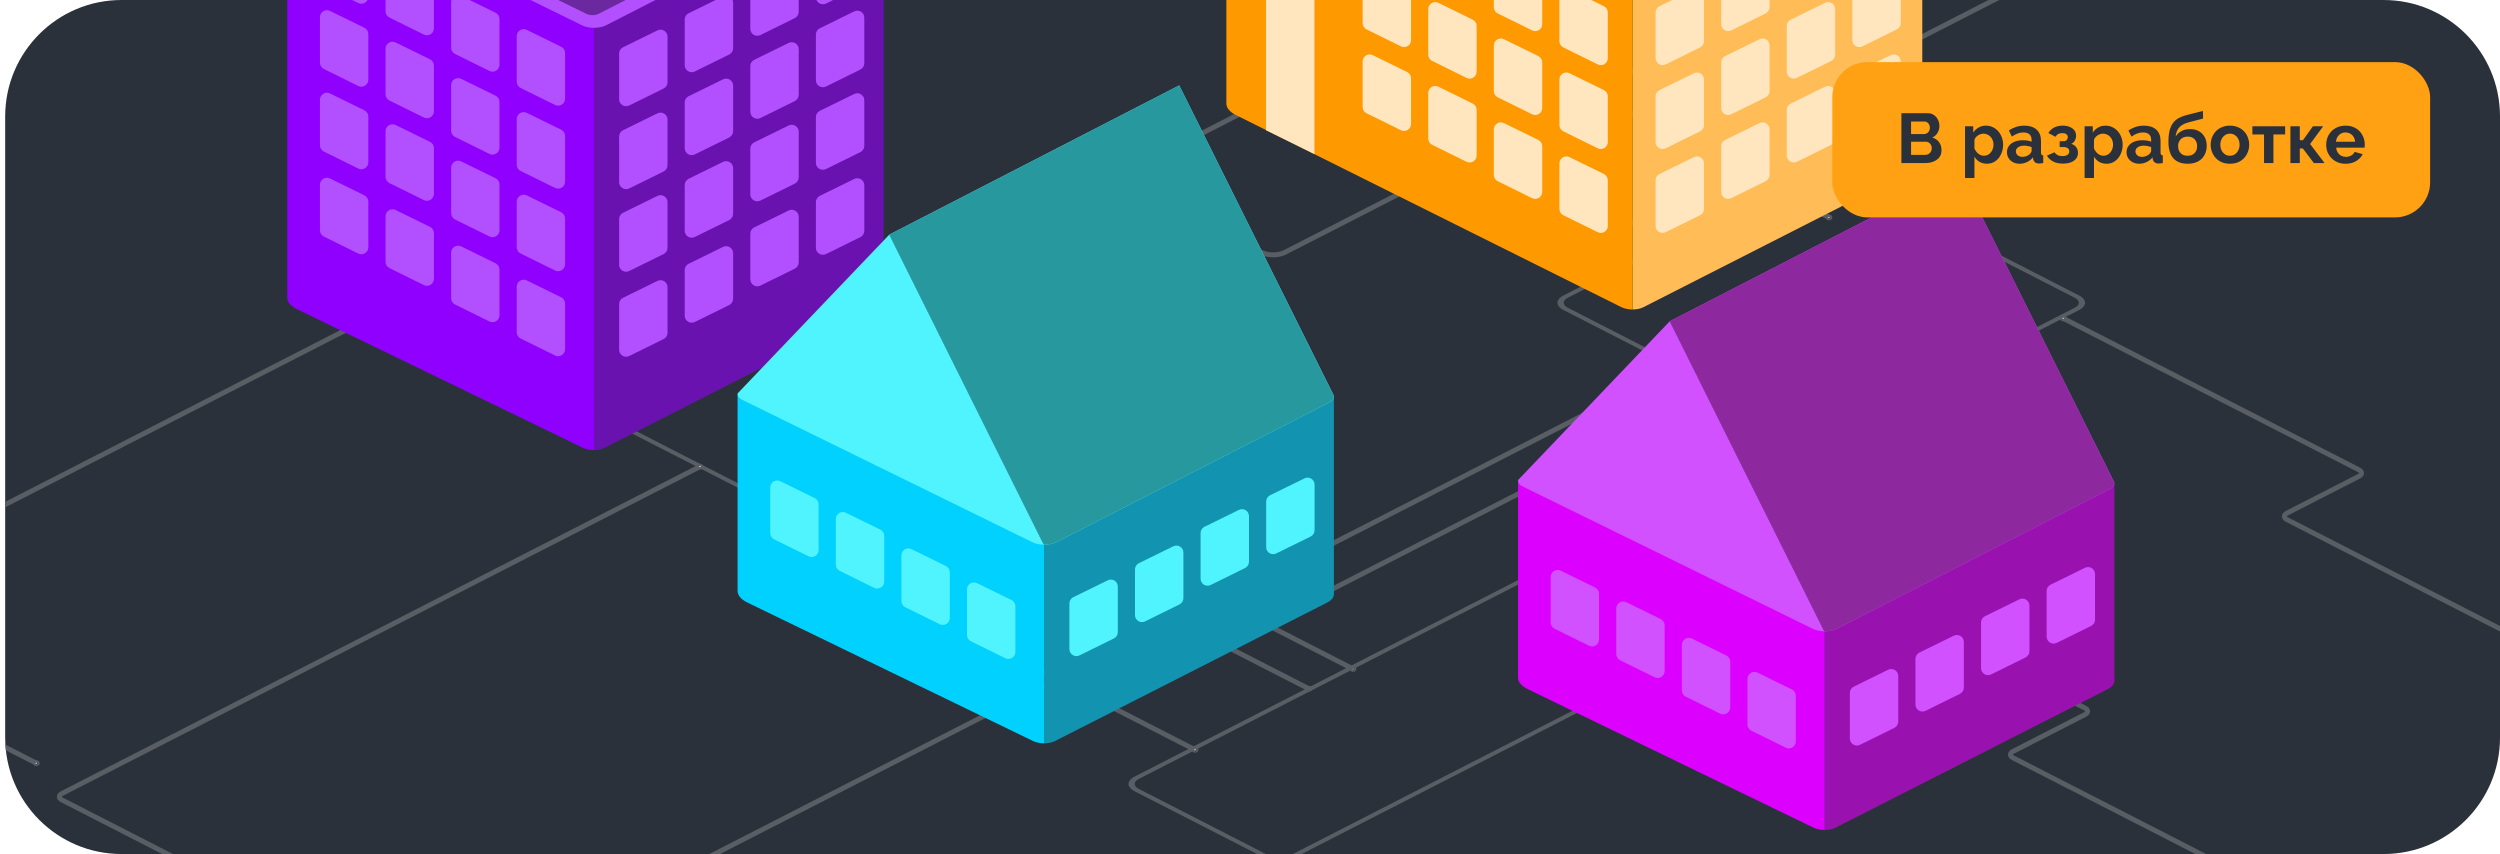 <svg width="322" height="110" viewBox="0 0 322 110" fill="none" xmlns="http://www.w3.org/2000/svg">
<g clip-path="url(#clip0_307_3175)">
<path d="M0.667 15C0.667 6.716 7.382 0 15.666 0H307C315.284 0 322 6.716 322 15V95C322 103.284 315.284 110 307 110H15.666C7.382 110 0.667 103.284 0.667 95V15Z" fill="#2B313A"/>
<rect width="38.728" height="38.728" rx="1.712" transform="matrix(0.89 -0.456 0.89 0.456 200.112 38.994)" stroke="#595D64" stroke-width="0.639"/>
<path d="M145.196 23.66C144.354 23.228 144.354 22.529 145.196 22.098L189.11 -0.402C189.952 -0.833 191.316 -0.833 192.157 -0.402L209.414 8.439C210.255 8.871 210.255 9.57 209.414 10.001L165.499 32.501C164.658 32.932 163.293 32.932 162.452 32.501L145.196 23.66Z" stroke="#595D64" stroke-width="0.639"/>
<path d="M215.354 31.295L202.76 24.843C202.317 24.616 202.317 24.248 202.76 24.021L208.319 21.173C208.762 20.946 208.762 20.578 208.319 20.351L198.766 15.456" stroke="#595D64" stroke-width="0.639"/>
<path d="M198.751 15.448C198.759 15.444 198.773 15.444 198.781 15.448C198.79 15.453 198.79 15.46 198.781 15.464C198.773 15.468 198.759 15.468 198.751 15.464C198.743 15.46 198.743 15.453 198.751 15.448Z" fill="#EEEEEE" stroke="#595D64" stroke-width="0.639"/>
<path d="M215.23 31.232C215.239 31.228 215.252 31.228 215.261 31.232C215.269 31.236 215.269 31.243 215.261 31.248C215.252 31.252 215.239 31.252 215.23 31.248C215.222 31.243 215.222 31.236 215.23 31.232Z" fill="#EEEEEE" stroke="#595D64" stroke-width="0.639"/>
<path d="M209.645 34.22L192.028 25.194C191.585 24.967 191.585 24.599 192.028 24.372L197.587 21.524C198.03 21.297 198.03 20.929 197.587 20.702L193.057 18.381" stroke="#595D64" stroke-width="0.639"/>
<path d="M193.042 18.373C193.05 18.369 193.064 18.369 193.072 18.373C193.081 18.378 193.081 18.385 193.072 18.389C193.064 18.393 193.05 18.393 193.042 18.389C193.034 18.385 193.034 18.378 193.042 18.373Z" fill="#EEEEEE" stroke="#595D64" stroke-width="0.639"/>
<path d="M209.522 34.157C209.53 34.153 209.544 34.153 209.552 34.157C209.561 34.161 209.561 34.168 209.552 34.173C209.544 34.177 209.53 34.177 209.522 34.173C209.514 34.168 209.514 34.161 209.522 34.157Z" fill="#EEEEEE" stroke="#595D64" stroke-width="0.639"/>
<path d="M221.936 50.093L163.71 79.925C163.267 80.152 163.267 80.52 163.71 80.747L174.358 86.203" stroke="#595D64" stroke-width="0.639"/>
<path d="M221.771 50.091C221.818 50.067 221.893 50.067 221.939 50.091C221.986 50.115 221.986 50.153 221.939 50.177C221.893 50.201 221.818 50.201 221.771 50.177C221.725 50.153 221.725 50.115 221.771 50.091Z" fill="#EEEEEE" stroke="#595D64" stroke-width="0.639"/>
<path d="M174.193 86.119C174.24 86.095 174.315 86.095 174.361 86.119C174.408 86.142 174.408 86.181 174.361 86.205C174.315 86.228 174.24 86.228 174.193 86.205C174.147 86.181 174.147 86.142 174.193 86.119Z" fill="#EEEEEE" stroke="#595D64" stroke-width="0.639"/>
<path d="M216.227 47.168L152.661 79.737C152.218 79.963 152.218 80.331 152.661 80.558L168.649 88.75" stroke="#595D64" stroke-width="0.639"/>
<path d="M216.063 47.166C216.109 47.142 216.184 47.142 216.23 47.166C216.277 47.19 216.277 47.228 216.23 47.252C216.184 47.276 216.109 47.276 216.063 47.252C216.016 47.228 216.016 47.19 216.063 47.166Z" fill="#EEEEEE" stroke="#595D64" stroke-width="0.639"/>
<path d="M168.484 88.666C168.531 88.642 168.606 88.642 168.652 88.666C168.699 88.689 168.699 88.728 168.652 88.752C168.606 88.775 168.531 88.775 168.484 88.752C168.438 88.728 168.438 88.689 168.484 88.666Z" fill="#EEEEEE" stroke="#595D64" stroke-width="0.639"/>
<path d="M258.719 -26.425L195.153 6.144C194.711 6.371 194.711 6.739 195.153 6.966L211.141 15.157" stroke="#595D64" stroke-width="0.639"/>
<path d="M210.977 15.073C211.023 15.049 211.098 15.049 211.145 15.073C211.191 15.097 211.191 15.136 211.145 15.159C211.098 15.183 211.023 15.183 210.977 15.159C210.93 15.136 210.93 15.097 210.977 15.073Z" fill="#EEEEEE" stroke="#595D64" stroke-width="0.639"/>
<path d="M283.232 -13.538L219.667 19.03C219.224 19.257 219.224 19.625 219.667 19.852L235.654 28.044" stroke="#595D64" stroke-width="0.639"/>
<path d="M235.49 27.959C235.536 27.936 235.611 27.936 235.658 27.959C235.704 27.983 235.704 28.022 235.658 28.046C235.611 28.069 235.536 28.069 235.49 28.046C235.443 28.022 235.443 27.983 235.49 27.959Z" fill="#EEEEEE" stroke="#595D64" stroke-width="0.639"/>
<rect width="59.908" height="22.39" rx="1.712" transform="matrix(0.89 -0.456 0.89 0.456 144.857 100.969)" stroke="#595D64" stroke-width="0.639"/>
<rect width="31.225" height="31.225" rx="1.712" transform="matrix(0.89 -0.456 0.89 0.456 74.737 52.128)" stroke="#595D64" stroke-width="0.639"/>
<path d="M154.006 96.616L124.171 81.329C123.728 81.103 123.728 80.735 124.171 80.508L133.456 75.751C133.898 75.524 133.898 75.156 133.456 74.929L109.635 62.724" stroke="#595D64" stroke-width="0.639"/>
<path d="M109.551 62.681C109.598 62.657 109.673 62.657 109.719 62.681C109.766 62.705 109.766 62.743 109.719 62.767C109.673 62.791 109.598 62.791 109.551 62.767C109.505 62.743 109.505 62.705 109.551 62.681Z" fill="#EEEEEE" stroke="#595D64" stroke-width="0.639"/>
<path d="M153.842 96.532C153.888 96.508 153.963 96.508 154.01 96.532C154.056 96.555 154.056 96.594 154.01 96.618C153.963 96.641 153.888 96.641 153.842 96.618C153.795 96.594 153.795 96.555 153.842 96.532Z" fill="#EEEEEE" stroke="#595D64" stroke-width="0.639"/>
<path d="M289.111 112.892L259.276 97.605C258.833 97.378 258.833 97.01 259.276 96.783L268.56 92.026C269.003 91.8 269.003 91.432 268.56 91.205L244.74 79" stroke="#595D64" stroke-width="0.639"/>
<path d="M244.656 78.957C244.702 78.933 244.777 78.933 244.824 78.957C244.87 78.981 244.87 79.019 244.824 79.043C244.777 79.067 244.702 79.067 244.656 79.043C244.609 79.019 244.609 78.981 244.656 78.957Z" fill="#EEEEEE" stroke="#595D64" stroke-width="0.639"/>
<path d="M342.15 91.308L294.552 66.92C294.109 66.693 294.109 66.325 294.552 66.098L303.836 61.341C304.279 61.114 304.279 60.746 303.836 60.519L265.74 41" stroke="#595D64" stroke-width="0.639"/>
<path d="M265.656 40.957C265.702 40.933 265.777 40.933 265.824 40.957C265.87 40.981 265.87 41.019 265.824 41.043C265.777 41.067 265.702 41.067 265.656 41.043C265.609 41.019 265.609 40.981 265.656 40.957Z" fill="#EEEEEE" stroke="#595D64" stroke-width="0.639"/>
<path d="M114.882 44.69L133.862 34.965C134.304 34.739 135.022 34.739 135.465 34.965L141.19 37.898C141.633 38.125 142.351 38.125 142.794 37.898L157.89 30.164" stroke="#595D64" stroke-width="0.639"/>
<path d="M157.974 30.121C158.02 30.144 158.02 30.183 157.974 30.207C157.927 30.23 157.852 30.23 157.806 30.207C157.759 30.183 157.759 30.144 157.806 30.121C157.852 30.097 157.927 30.097 157.974 30.121Z" fill="#EEEEEE" stroke="#595D64" stroke-width="0.639"/>
<path d="M115.046 44.606C115.093 44.63 115.093 44.668 115.046 44.692C115 44.716 114.925 44.716 114.878 44.692C114.832 44.668 114.832 44.63 114.878 44.606C114.925 44.582 115 44.582 115.046 44.606Z" fill="#EEEEEE" stroke="#595D64" stroke-width="0.639"/>
<path d="M90.229 60.062L7.974 102.206C7.531 102.433 7.531 102.801 7.974 103.028L41.761 120.339" stroke="#595D64" stroke-width="0.639"/>
<path d="M90.065 60.06C90.111 60.036 90.186 60.036 90.233 60.06C90.279 60.084 90.279 60.122 90.233 60.146C90.186 60.17 90.111 60.17 90.065 60.146C90.019 60.122 90.019 60.084 90.065 60.06Z" fill="#EEEEEE" stroke="#595D64" stroke-width="0.639"/>
<path d="M53.229 38.062L-29.026 80.206C-29.469 80.433 -29.469 80.801 -29.026 81.028L4.761 98.339" stroke="#595D64" stroke-width="0.639"/>
<path d="M53.065 38.06C53.111 38.036 53.187 38.036 53.233 38.06C53.279 38.084 53.279 38.122 53.233 38.146C53.187 38.17 53.111 38.17 53.065 38.146C53.019 38.122 53.019 38.084 53.065 38.06Z" fill="#EEEEEE" stroke="#595D64" stroke-width="0.639"/>
<path d="M4.597 98.255C4.643 98.231 4.718 98.231 4.765 98.255C4.811 98.279 4.811 98.318 4.765 98.341C4.718 98.365 4.643 98.365 4.597 98.341C4.55 98.318 4.55 98.279 4.597 98.255Z" fill="#EEEEEE" stroke="#595D64" stroke-width="0.639"/>
<path d="M135.97 87.492L72.405 120.061C71.962 120.287 71.962 120.655 72.405 120.882L88.392 129.074" stroke="#595D64" stroke-width="0.639"/>
<path d="M135.806 87.49C135.853 87.466 135.928 87.466 135.974 87.49C136.02 87.514 136.02 87.552 135.974 87.576C135.928 87.6 135.853 87.6 135.806 87.576C135.76 87.552 135.76 87.514 135.806 87.49Z" fill="#EEEEEE" stroke="#595D64" stroke-width="0.639"/>
<path d="M83.111 47.872L53.276 32.586C52.833 32.359 52.833 31.991 53.276 31.764L62.56 27.007C63.003 26.78 63.003 26.412 62.56 26.185L38.74 13.981" stroke="#595D64" stroke-width="0.639"/>
<path d="M38.656 13.938C38.703 13.914 38.778 13.914 38.824 13.938C38.871 13.961 38.871 14 38.824 14.024C38.778 14.047 38.703 14.047 38.656 14.024C38.61 14 38.61 13.961 38.656 13.938Z" fill="#EEEEEE" stroke="#595D64" stroke-width="0.639"/>
<path d="M82.947 47.788C82.993 47.764 83.068 47.764 83.115 47.788C83.161 47.812 83.161 47.85 83.115 47.874C83.068 47.898 82.993 47.898 82.947 47.874C82.9 47.85 82.9 47.812 82.947 47.788Z" fill="#EEEEEE" stroke="#595D64" stroke-width="0.639"/>
<path d="M76.508 3.438L76.508 57.961C77.015 57.961 77.501 57.86 77.86 57.682L112.911 39.845C113.487 39.559 113.811 39.169 113.811 38.764V-15.546L77.86 3.159C77.501 3.337 77.015 3.438 76.508 3.438Z" fill="#6A12AF"/>
<g filter="url(#filter0_d_307_3175)">
<path d="M111.322 -8.409C111.322 -9.075 110.623 -9.511 110.025 -9.217L105.591 -7.043C105.282 -6.891 105.087 -6.578 105.087 -6.234V-0.352C105.087 0.315 105.787 0.751 106.385 0.456L110.819 -1.73C111.127 -1.882 111.322 -2.195 111.322 -2.538V-8.409Z" fill="#B250FF"/>
<path d="M102.874 -4.348C102.874 -5.014 102.175 -5.449 101.577 -5.156L97.143 -2.981C96.834 -2.83 96.639 -2.517 96.639 -2.173V3.709C96.639 4.376 97.339 4.812 97.937 4.517L102.371 2.331C102.679 2.18 102.874 1.867 102.874 1.524V-4.348Z" fill="#B250FF"/>
<path d="M94.426 0.34C94.426 -0.326 93.727 -0.762 93.129 -0.468L88.695 1.706C88.386 1.858 88.191 2.171 88.191 2.515V8.397C88.191 9.064 88.891 9.499 89.489 9.205L93.924 7.019C94.231 6.867 94.426 6.554 94.426 6.211V0.34Z" fill="#B250FF"/>
<path d="M85.978 4.721C85.978 4.055 85.279 3.62 84.681 3.913L80.247 6.088C79.939 6.239 79.743 6.553 79.743 6.896V12.778C79.743 13.445 80.443 13.881 81.042 13.586L85.476 11.4C85.783 11.249 85.978 10.936 85.978 10.593V4.721Z" fill="#B250FF"/>
</g>
<g filter="url(#filter1_d_307_3175)">
<path d="M111.322 2.277C111.322 1.61 110.623 1.175 110.025 1.468L105.591 3.643C105.282 3.794 105.087 4.108 105.087 4.451V10.334C105.087 11.001 105.787 11.436 106.385 11.141L110.819 8.955C111.127 8.804 111.322 8.491 111.322 8.148V2.277Z" fill="#B250FF"/>
<path d="M102.874 6.338C102.874 5.672 102.175 5.236 101.577 5.529L97.143 7.704C96.834 7.855 96.639 8.169 96.639 8.512V14.395C96.639 15.062 97.339 15.497 97.937 15.202L102.371 13.017C102.679 12.865 102.874 12.552 102.874 12.209V6.338Z" fill="#B250FF"/>
<path d="M94.426 11.025C94.426 10.359 93.727 9.924 93.129 10.217L88.695 12.392C88.386 12.543 88.191 12.857 88.191 13.2V19.082C88.191 19.75 88.891 20.185 89.489 19.89L93.924 17.704C94.231 17.553 94.426 17.24 94.426 16.897V11.025Z" fill="#B250FF"/>
<path d="M85.978 15.407C85.978 14.741 85.279 14.305 84.681 14.598L80.247 16.773C79.939 16.924 79.743 17.238 79.743 17.581V23.464C79.743 24.131 80.443 24.566 81.042 24.271L85.476 22.086C85.783 21.934 85.978 21.621 85.978 21.278V15.407Z" fill="#B250FF"/>
</g>
<g filter="url(#filter2_d_307_3175)">
<path d="M111.322 12.91C111.322 12.244 110.623 11.809 110.025 12.102L105.591 14.277C105.282 14.428 105.087 14.741 105.087 15.085V20.967C105.087 21.634 105.787 22.07 106.385 21.775L110.819 19.589C111.127 19.438 111.322 19.125 111.322 18.782V12.91Z" fill="#B250FF"/>
<path d="M102.874 16.972C102.874 16.305 102.175 15.87 101.577 16.163L97.143 18.338C96.834 18.489 96.639 18.803 96.639 19.146V25.029C96.639 25.696 97.339 26.131 97.937 25.836L102.371 23.651C102.679 23.499 102.874 23.186 102.874 22.843V16.972Z" fill="#B250FF"/>
<path d="M94.426 21.659C94.426 20.993 93.727 20.557 93.129 20.851L88.695 23.026C88.386 23.177 88.191 23.49 88.191 23.834V29.716C88.191 30.383 88.891 30.819 89.489 30.524L93.924 28.338C94.231 28.186 94.426 27.873 94.426 27.53V21.659Z" fill="#B250FF"/>
<path d="M85.978 26.041C85.978 25.374 85.279 24.939 84.681 25.232L80.247 27.407C79.939 27.558 79.743 27.872 79.743 28.215V34.098C79.743 34.765 80.443 35.2 81.042 34.905L85.476 32.719C85.783 32.568 85.978 32.255 85.978 31.912V26.041Z" fill="#B250FF"/>
</g>
<g filter="url(#filter3_d_307_3175)">
<path d="M111.322 23.859C111.322 23.193 110.623 22.758 110.025 23.051L105.591 25.226C105.282 25.377 105.087 25.69 105.087 26.034V31.916C105.087 32.583 105.787 33.019 106.385 32.724L110.819 30.538C111.127 30.387 111.322 30.073 111.322 29.73V23.859Z" fill="#B250FF"/>
<path d="M102.874 27.921C102.874 27.254 102.175 26.819 101.577 27.112L97.143 29.287C96.834 29.438 96.639 29.752 96.639 30.095V35.977C96.639 36.645 97.339 37.08 97.937 36.785L102.371 34.599C102.679 34.448 102.874 34.135 102.874 33.792V27.921Z" fill="#B250FF"/>
<path d="M94.426 32.608C94.426 31.942 93.727 31.506 93.129 31.8L88.695 33.974C88.386 34.126 88.191 34.439 88.191 34.783V40.665C88.191 41.332 88.891 41.768 89.489 41.473L93.924 39.287C94.231 39.135 94.426 38.822 94.426 38.479V32.608Z" fill="#B250FF"/>
<path d="M85.978 36.99C85.978 36.323 85.279 35.888 84.681 36.181L80.247 38.356C79.939 38.507 79.743 38.821 79.743 39.164V45.047C79.743 45.714 80.443 46.149 81.042 45.854L85.476 43.668C85.783 43.517 85.978 43.204 85.978 42.861V36.99Z" fill="#B250FF"/>
</g>
<path d="M76.508 3.439L76.508 57.962C75.958 57.96 75.432 57.85 75.043 57.656L38.23 39.811C37.435 39.415 37.004 38.886 37.004 38.326V-15.751L75.043 3.133C75.432 3.327 75.958 3.437 76.508 3.439Z" fill="#8F00FF"/>
<path d="M113.176 -14.716L78.037 3.268C77.192 3.689 75.823 3.689 74.978 3.268L37.639 -15.053C36.795 -15.474 36.795 -16.156 37.639 -16.577L72.778 -34.562C73.623 -34.983 74.992 -34.983 75.837 -34.562L113.176 -16.241C114.02 -15.82 114.02 -15.137 113.176 -14.716Z" fill="#B250FF"/>
<path d="M110.222 -15.195L77.077 1.795C76.655 2.006 75.97 2.006 75.548 1.795L40.661 -15.303C40.238 -15.514 40.238 -15.855 40.661 -16.066L73.805 -33.056C74.228 -33.266 74.912 -33.266 75.334 -33.056L110.222 -15.957C110.644 -15.746 110.644 -15.405 110.222 -15.195Z" fill="#B250FF"/>
<path d="M110.222 -15.195L77.077 1.795C76.655 2.006 75.97 2.006 75.548 1.795L40.661 -15.303C40.239 -15.514 40.239 -15.855 40.661 -16.066L73.806 -33.056C74.228 -33.266 74.912 -33.266 75.335 -33.056L110.222 -15.957C110.644 -15.747 110.644 -15.405 110.222 -15.195Z" fill="#6B289F"/>
<g filter="url(#filter4_d_307_3175)">
<path d="M41.208 -8.475C41.208 -9.141 41.906 -9.576 42.504 -9.283L46.938 -7.108C47.247 -6.957 47.442 -6.643 47.442 -6.3V-0.418C47.442 0.249 46.742 0.685 46.144 0.39L41.71 -1.796C41.402 -1.947 41.208 -2.26 41.208 -2.603V-8.475Z" fill="#B250FF"/>
<path d="M49.656 -4.413C49.656 -5.079 50.354 -5.515 50.953 -5.222L55.387 -3.047C55.695 -2.896 55.891 -2.582 55.891 -2.239V3.644C55.891 4.311 55.191 4.746 54.592 4.451L50.158 2.266C49.85 2.114 49.656 1.801 49.656 1.458V-4.413Z" fill="#B250FF"/>
<path d="M58.103 0.274C58.103 -0.392 58.802 -0.827 59.4 -0.534L63.834 1.641C64.143 1.792 64.338 2.106 64.338 2.449V8.331C64.338 8.998 63.638 9.434 63.04 9.139L58.606 6.953C58.298 6.802 58.103 6.489 58.103 6.146V0.274Z" fill="#B250FF"/>
<path d="M66.551 4.656C66.551 3.989 67.25 3.554 67.848 3.847L72.282 6.022C72.591 6.173 72.786 6.487 72.786 6.83V12.713C72.786 13.38 72.086 13.815 71.488 13.52L67.054 11.335C66.746 11.183 66.551 10.87 66.551 10.527V4.656Z" fill="#B250FF"/>
<path d="M41.208 2.211C41.208 1.545 41.906 1.109 42.504 1.403L46.938 3.577C47.247 3.728 47.442 4.042 47.442 4.386V10.268C47.442 10.935 46.742 11.37 46.144 11.075L41.71 8.89C41.402 8.738 41.208 8.425 41.208 8.082V2.211Z" fill="#B250FF"/>
<path d="M49.656 6.272C49.656 5.606 50.354 5.171 50.953 5.464L55.387 7.639C55.695 7.79 55.891 8.104 55.891 8.447V14.329C55.891 14.996 55.191 15.432 54.592 15.137L50.158 12.951C49.85 12.8 49.656 12.486 49.656 12.144V6.272Z" fill="#B250FF"/>
<path d="M58.103 10.96C58.103 10.294 58.802 9.858 59.4 10.152L63.834 12.326C64.143 12.477 64.338 12.791 64.338 13.134V19.017C64.338 19.684 63.638 20.119 63.04 19.824L58.606 17.639C58.298 17.487 58.103 17.174 58.103 16.831V10.96Z" fill="#B250FF"/>
<path d="M66.551 15.341C66.551 14.675 67.25 14.239 67.848 14.533L72.282 16.707C72.591 16.859 72.786 17.172 72.786 17.516V23.398C72.786 24.065 72.086 24.501 71.488 24.206L67.054 22.02C66.746 21.869 66.551 21.555 66.551 21.212V15.341Z" fill="#B250FF"/>
<path d="M41.208 12.845C41.208 12.178 41.906 11.743 42.504 12.036L46.938 14.211C47.247 14.362 47.442 14.676 47.442 15.019V20.902C47.442 21.569 46.742 22.004 46.144 21.709L41.71 19.524C41.402 19.372 41.208 19.059 41.208 18.716V12.845Z" fill="#B250FF"/>
<path d="M49.656 16.906C49.656 16.24 50.354 15.804 50.953 16.098L55.387 18.272C55.695 18.424 55.891 18.737 55.891 19.081V24.963C55.891 25.63 55.191 26.066 54.592 25.771L50.158 23.585C49.85 23.433 49.656 23.12 49.656 22.777V16.906Z" fill="#B250FF"/>
<path d="M58.103 21.594C58.103 20.927 58.802 20.492 59.4 20.785L63.834 22.96C64.143 23.111 64.338 23.425 64.338 23.768V29.651C64.338 30.318 63.638 30.753 63.04 30.458L58.606 28.273C58.298 28.121 58.103 27.808 58.103 27.465V21.594Z" fill="#B250FF"/>
<path d="M66.551 25.975C66.551 25.309 67.25 24.873 67.848 25.167L72.282 27.341C72.591 27.492 72.786 27.806 72.786 28.15V34.032C72.786 34.699 72.086 35.135 71.488 34.84L67.054 32.654C66.746 32.502 66.551 32.189 66.551 31.846V25.975Z" fill="#B250FF"/>
<path d="M41.208 23.794C41.208 23.128 41.906 22.692 42.504 22.985L46.938 25.16C47.247 25.311 47.442 25.625 47.442 25.968V31.851C47.442 32.518 46.742 32.953 46.144 32.658L41.71 30.473C41.402 30.321 41.208 30.008 41.208 29.665V23.794Z" fill="#B250FF"/>
<path d="M49.656 27.855C49.656 27.189 50.354 26.753 50.953 27.047L55.387 29.221C55.695 29.372 55.891 29.686 55.891 30.03V35.912C55.891 36.579 55.191 37.014 54.592 36.72L50.158 34.534C49.85 34.382 49.656 34.069 49.656 33.726V27.855Z" fill="#B250FF"/>
<path d="M58.103 32.543C58.103 31.876 58.802 31.441 59.4 31.734L63.834 33.909C64.143 34.06 64.338 34.374 64.338 34.717V40.6C64.338 41.267 63.638 41.702 63.04 41.407L58.606 39.221C58.298 39.07 58.103 38.757 58.103 38.414V32.543Z" fill="#B250FF"/>
<path d="M66.551 36.924C66.551 36.258 67.25 35.822 67.848 36.116L72.282 38.29C72.591 38.442 72.786 38.755 72.786 39.099V44.981C72.786 45.648 72.086 46.084 71.488 45.789L67.054 43.603C66.746 43.451 66.551 43.138 66.551 42.795V36.924Z" fill="#B250FF"/>
</g>
<path d="M210.287 -34.839V39.861C210.794 39.861 211.28 39.761 211.639 39.582L246.689 21.745C247.266 21.459 247.59 21.07 247.59 20.664V-53.823L211.639 -35.117C211.28 -34.939 210.794 -34.839 210.287 -34.839Z" fill="#FFBC57"/>
<path d="M210.287 -34.833V39.863C209.737 39.86 209.211 39.75 208.822 39.557L159.182 14.815C158.387 14.419 157.956 13.889 157.956 13.33V-60.92L208.822 -35.139C209.211 -34.946 209.737 -34.836 210.287 -34.833Z" fill="#FF9900"/>
<g filter="url(#filter5_d_307_3175)">
<path d="M227.922 -4.948C227.922 -5.614 227.223 -6.05 226.625 -5.756L222.191 -3.582C221.883 -3.43 221.687 -3.117 221.687 -2.773V3.109C221.687 3.776 222.387 4.212 222.986 3.917L227.42 1.731C227.727 1.579 227.922 1.266 227.922 0.923V-4.948Z" fill="#FFE6BF"/>
<path d="M219.474 -0.566C219.474 -1.233 218.776 -1.668 218.177 -1.375L213.743 0.8C213.435 0.951 213.239 1.265 213.239 1.608V7.49C213.239 8.158 213.939 8.593 214.538 8.298L218.972 6.112C219.279 5.961 219.474 5.648 219.474 5.305V-0.566Z" fill="#FFE6BF"/>
<path d="M244.817 -2.892C244.817 -3.558 244.119 -3.994 243.521 -3.701L239.086 -1.526C238.778 -1.375 238.583 -1.061 238.583 -0.718V5.165C238.583 5.832 239.283 6.267 239.881 5.972L244.315 3.787C244.623 3.635 244.817 3.322 244.817 2.979V-2.892Z" fill="#FFE6BF"/>
<path d="M236.37 1.169C236.37 0.503 235.671 0.067 235.073 0.361L230.639 2.535C230.33 2.687 230.135 3 230.135 3.344V9.226C230.135 9.893 230.835 10.329 231.433 10.034L235.867 7.848C236.175 7.696 236.37 7.383 236.37 7.04V1.169Z" fill="#FFE6BF"/>
<path d="M227.922 5.857C227.922 5.191 227.223 4.755 226.625 5.048L222.191 7.223C221.883 7.374 221.687 7.688 221.687 8.031V13.914C221.687 14.581 222.387 15.016 222.986 14.721L227.42 12.536C227.727 12.384 227.922 12.071 227.922 11.728V5.857Z" fill="#FFE6BF"/>
<path d="M219.474 10.238C219.474 9.572 218.776 9.136 218.177 9.43L213.743 11.604C213.435 11.756 213.239 12.069 213.239 12.413V18.295C213.239 18.962 213.939 19.398 214.538 19.103L218.972 16.917C219.279 16.765 219.474 16.452 219.474 16.11V10.238Z" fill="#FFE6BF"/>
<path d="M244.817 7.913C244.817 7.246 244.119 6.811 243.521 7.104L239.086 9.279C238.778 9.43 238.583 9.744 238.583 10.087V15.97C238.583 16.637 239.283 17.072 239.881 16.777L244.315 14.591C244.623 14.44 244.817 14.127 244.817 13.784V7.913Z" fill="#FFE6BF"/>
<path d="M236.37 11.974C236.37 11.308 235.671 10.872 235.073 11.165L230.639 13.34C230.33 13.491 230.135 13.805 230.135 14.149V20.031C230.135 20.698 230.835 21.133 231.433 20.838L235.867 18.653C236.175 18.501 236.37 18.188 236.37 17.845V11.974Z" fill="#FFE6BF"/>
<path d="M227.922 16.662C227.922 15.995 227.223 15.56 226.625 15.853L222.191 18.028C221.883 18.179 221.687 18.493 221.687 18.836V24.718C221.687 25.386 222.387 25.821 222.986 25.526L227.42 23.34C227.727 23.189 227.922 22.876 227.922 22.533V16.662Z" fill="#FFE6BF"/>
<path d="M219.474 21.043C219.474 20.377 218.776 19.941 218.177 20.235L213.743 22.409C213.435 22.561 213.239 22.874 213.239 23.218V29.1C213.239 29.767 213.939 30.203 214.538 29.908L218.972 27.722C219.279 27.57 219.474 27.257 219.474 26.914V21.043Z" fill="#FFE6BF"/>
</g>
<g filter="url(#filter6_d_307_3175)">
<path d="M163.065 -51.439C163.065 -52.106 163.764 -52.541 164.362 -52.248L168.796 -50.073C169.104 -49.922 169.3 -49.608 169.3 -49.265V19.849L163.065 16.776V-51.439Z" fill="#FFE6BF"/>
<path d="M192.405 -4.948C192.405 -5.614 193.103 -6.05 193.702 -5.756L198.136 -3.582C198.444 -3.43 198.64 -3.117 198.64 -2.773V3.109C198.64 3.776 197.94 4.212 197.341 3.917L192.907 1.731C192.6 1.579 192.405 1.266 192.405 0.923V-4.948Z" fill="#FFE6BF"/>
<path d="M200.853 -0.566C200.853 -1.233 201.551 -1.668 202.149 -1.375L206.583 0.8C206.892 0.951 207.087 1.265 207.087 1.608V7.49C207.087 8.158 206.387 8.593 205.789 8.298L201.355 6.112C201.047 5.961 200.853 5.648 200.853 5.305V-0.566Z" fill="#FFE6BF"/>
<path d="M175.509 -2.892C175.509 -3.558 176.207 -3.994 176.806 -3.701L181.24 -1.526C181.548 -1.375 181.744 -1.061 181.744 -0.718V5.165C181.744 5.832 181.044 6.267 180.445 5.972L176.011 3.787C175.704 3.635 175.509 3.322 175.509 2.979V-2.892Z" fill="#FFE6BF"/>
<path d="M183.957 1.169C183.957 0.503 184.656 0.067 185.254 0.361L189.688 2.535C189.996 2.687 190.192 3 190.192 3.344V9.226C190.192 9.893 189.492 10.329 188.893 10.034L184.459 7.848C184.152 7.696 183.957 7.383 183.957 7.04V1.169Z" fill="#FFE6BF"/>
<path d="M192.405 5.857C192.405 5.191 193.103 4.755 193.702 5.048L198.136 7.223C198.444 7.374 198.64 7.688 198.64 8.031V13.914C198.64 14.581 197.94 15.016 197.341 14.721L192.907 12.536C192.6 12.384 192.405 12.071 192.405 11.728V5.857Z" fill="#FFE6BF"/>
<path d="M200.853 10.238C200.853 9.572 201.551 9.136 202.149 9.43L206.583 11.604C206.892 11.756 207.087 12.069 207.087 12.413V18.295C207.087 18.962 206.387 19.398 205.789 19.103L201.355 16.917C201.047 16.765 200.853 16.452 200.853 16.11V10.238Z" fill="#FFE6BF"/>
<path d="M175.509 7.913C175.509 7.246 176.207 6.811 176.806 7.104L181.24 9.279C181.548 9.43 181.744 9.744 181.744 10.087V15.97C181.744 16.637 181.044 17.072 180.445 16.777L176.011 14.591C175.704 14.44 175.509 14.127 175.509 13.784V7.913Z" fill="#FFE6BF"/>
<path d="M183.957 11.974C183.957 11.307 184.656 10.872 185.254 11.165L189.688 13.34C189.996 13.491 190.192 13.805 190.192 14.148V20.031C190.192 20.698 189.492 21.133 188.893 20.838L184.459 18.653C184.152 18.501 183.957 18.188 183.957 17.845V11.974Z" fill="#FFE6BF"/>
<path d="M192.405 16.661C192.405 15.995 193.103 15.56 193.702 15.853L198.136 18.028C198.444 18.179 198.64 18.492 198.64 18.836V24.718C198.64 25.386 197.94 25.821 197.341 25.526L192.907 23.34C192.6 23.189 192.405 22.876 192.405 22.533V16.661Z" fill="#FFE6BF"/>
<path d="M200.853 21.043C200.853 20.377 201.551 19.941 202.149 20.235L206.583 22.409C206.892 22.56 207.087 22.874 207.087 23.218V29.1C207.087 29.767 206.387 30.202 205.789 29.907L201.355 27.722C201.047 27.57 200.853 27.257 200.853 26.914V21.043Z" fill="#FFE6BF"/>
</g>
<path d="M134.504 70.008L134.504 95.74C135.011 95.74 135.497 95.64 135.856 95.462L170.907 77.625C171.483 77.339 171.808 76.95 171.808 76.544V51.025L135.856 69.73C135.497 69.908 135.011 70.008 134.504 70.008Z" fill="#1293AF"/>
<g filter="url(#filter7_d_307_3175)">
<path d="M169.318 62.421C169.318 61.754 168.619 61.319 168.021 61.612L163.587 63.787C163.279 63.938 163.083 64.252 163.083 64.595V70.478C163.083 71.145 163.783 71.58 164.381 71.285L168.816 69.1C169.123 68.948 169.318 68.635 169.318 68.292V62.421Z" fill="#50F4FF"/>
</g>
<g filter="url(#filter8_d_307_3175)">
<path d="M160.87 66.482C160.87 65.816 160.172 65.38 159.573 65.674L155.139 67.848C154.831 67.999 154.635 68.313 154.635 68.657V74.539C154.635 75.206 155.335 75.641 155.934 75.347L160.368 73.161C160.675 73.009 160.87 72.696 160.87 72.353V66.482Z" fill="#50F4FF"/>
</g>
<g filter="url(#filter9_d_307_3175)">
<path d="M152.422 71.17C152.422 70.503 151.723 70.068 151.125 70.361L146.691 72.536C146.383 72.687 146.187 73.001 146.187 73.344V79.227C146.187 79.894 146.887 80.329 147.486 80.034L151.92 77.848C152.227 77.697 152.422 77.384 152.422 77.041V71.17Z" fill="#50F4FF"/>
</g>
<g filter="url(#filter10_d_307_3175)">
<path d="M143.974 75.551C143.974 74.885 143.276 74.449 142.677 74.743L138.243 76.917C137.935 77.069 137.739 77.382 137.739 77.726V83.608C137.739 84.275 138.439 84.71 139.038 84.415L143.472 82.23C143.779 82.078 143.974 81.765 143.974 81.422V75.551Z" fill="#50F4FF"/>
</g>
<path d="M134.504 70.01L134.504 95.741C133.954 95.739 133.428 95.629 133.039 95.435L96.226 77.59C95.432 77.194 95 76.665 95 76.105V50.82L133.039 69.704C133.428 69.898 133.954 70.007 134.504 70.01Z" fill="#00D1FF"/>
<path d="M136.033 69.839L171.172 51.854C171.674 51.604 171.878 51.261 171.782 50.935L171.68 50.73L151.883 11L114.543 30.219L133.555 68.372L134.443 70.154C135.016 70.162 135.595 70.057 136.033 69.839Z" fill="#50F4FF"/>
<path d="M95.635 51.518L132.974 69.839C133.381 70.041 133.91 70.147 134.443 70.154L133.555 68.372L114.543 30.219L95.009 50.666C94.959 50.971 95.167 51.285 95.635 51.518Z" fill="#50F4FF"/>
<g filter="url(#filter11_d_307_3175)">
<path d="M99.204 62.787C99.204 62.121 99.902 61.686 100.5 61.979L104.935 64.154C105.243 64.305 105.438 64.618 105.438 64.962V70.844C105.438 71.511 104.738 71.947 104.14 71.652L99.706 69.466C99.398 69.315 99.204 69.001 99.204 68.659V62.787Z" fill="#50F4FF"/>
</g>
<g filter="url(#filter12_d_307_3175)">
<path d="M107.651 66.849C107.651 66.182 108.35 65.747 108.948 66.04L113.382 68.215C113.691 68.366 113.886 68.68 113.886 69.023V74.906C113.886 75.573 113.186 76.008 112.588 75.713L108.154 73.527C107.846 73.376 107.651 73.063 107.651 72.72V66.849Z" fill="#50F4FF"/>
</g>
<g filter="url(#filter13_d_307_3175)">
<path d="M116.1 71.536C116.1 70.87 116.798 70.434 117.396 70.728L121.831 72.903C122.139 73.054 122.334 73.367 122.334 73.711V79.593C122.334 80.26 121.634 80.696 121.036 80.401L116.602 78.215C116.294 78.064 116.1 77.75 116.1 77.407V71.536Z" fill="#50F4FF"/>
</g>
<g filter="url(#filter14_d_307_3175)">
<path d="M124.547 75.918C124.547 75.251 125.245 74.816 125.844 75.109L130.278 77.284C130.586 77.435 130.782 77.749 130.782 78.092V83.975C130.782 84.642 130.082 85.077 129.483 84.782L125.049 82.597C124.742 82.445 124.547 82.132 124.547 81.789V75.918Z" fill="#50F4FF"/>
</g>
<path d="M136.033 69.839L171.172 51.854C171.674 51.604 171.878 51.261 171.782 50.935L171.68 50.73L151.883 11L114.543 30.219L133.555 68.372L134.443 70.154C135.016 70.162 135.595 70.057 136.033 69.839Z" fill="#28989F"/>
<path d="M235.026 81.168L235.026 106.9C235.533 106.9 236.019 106.8 236.378 106.621L271.429 88.784C272.005 88.498 272.329 88.109 272.329 87.703V62.184L236.378 80.889C236.019 81.068 235.533 81.168 235.026 81.168Z" fill="#9912AF"/>
<path d="M235.026 81.169L235.026 106.9C234.476 106.898 233.95 106.788 233.561 106.594L196.748 88.749C195.954 88.353 195.522 87.824 195.522 87.264V61.979L233.561 80.863C233.95 81.057 234.476 81.167 235.026 81.169Z" fill="#DB00FF"/>
<path d="M236.555 80.998L271.694 63.014C272.196 62.763 272.4 62.42 272.304 62.094L272.202 61.89L252.405 22.159L215.065 41.378L234.077 79.531L234.965 81.313C235.538 81.321 236.117 81.216 236.555 80.998Z" fill="#D150FF"/>
<path d="M196.157 62.677L233.496 80.998C233.903 81.201 234.432 81.306 234.965 81.313L234.077 79.531L215.065 41.378L195.531 61.825C195.481 62.13 195.689 62.444 196.157 62.677Z" fill="#D150FF"/>
<g filter="url(#filter15_d_307_3175)">
<path d="M269.839 73.58C269.839 72.914 269.141 72.478 268.543 72.772L264.108 74.946C263.8 75.097 263.605 75.411 263.605 75.755V81.637C263.605 82.304 264.305 82.74 264.903 82.445L269.337 80.259C269.645 80.107 269.839 79.794 269.839 79.451V73.58Z" fill="#D150FF"/>
<path d="M261.392 77.641C261.392 76.975 260.693 76.54 260.095 76.833L255.661 79.007C255.352 79.159 255.157 79.472 255.157 79.816V85.698C255.157 86.365 255.857 86.801 256.455 86.506L260.889 84.32C261.197 84.168 261.392 83.855 261.392 83.513V77.641Z" fill="#D150FF"/>
<path d="M252.944 82.329C252.944 81.663 252.245 81.227 251.647 81.521L247.213 83.695C246.904 83.847 246.709 84.16 246.709 84.504V90.386C246.709 91.053 247.409 91.489 248.007 91.194L252.442 89.008C252.749 88.856 252.944 88.543 252.944 88.2V82.329Z" fill="#D150FF"/>
<path d="M244.496 86.71C244.496 86.044 243.797 85.609 243.199 85.902L238.765 88.077C238.457 88.228 238.261 88.541 238.261 88.885V94.767C238.261 95.434 238.961 95.87 239.56 95.575L243.994 93.389C244.301 93.238 244.496 92.924 244.496 92.582V86.71Z" fill="#D150FF"/>
<path d="M199.726 73.947C199.726 73.28 200.424 72.845 201.022 73.138L205.457 75.313C205.765 75.464 205.96 75.778 205.96 76.121V82.004C205.96 82.671 205.26 83.106 204.662 82.811L200.228 80.626C199.92 80.474 199.726 80.161 199.726 79.818V73.947Z" fill="#D150FF"/>
<path d="M208.173 78.008C208.173 77.342 208.872 76.906 209.47 77.2L213.904 79.374C214.213 79.525 214.408 79.839 214.408 80.183V86.065C214.408 86.732 213.708 87.168 213.11 86.873L208.676 84.687C208.368 84.535 208.173 84.222 208.173 83.879V78.008Z" fill="#D150FF"/>
<path d="M216.621 82.696C216.621 82.029 217.32 81.594 217.918 81.887L222.352 84.062C222.66 84.213 222.856 84.527 222.856 84.87V90.752C222.856 91.42 222.156 91.855 221.557 91.56L217.123 89.374C216.816 89.223 216.621 88.91 216.621 88.567V82.696Z" fill="#D150FF"/>
<path d="M225.069 87.077C225.069 86.411 225.767 85.975 226.366 86.269L230.8 88.443C231.108 88.594 231.304 88.908 231.304 89.252V95.134C231.304 95.801 230.604 96.236 230.005 95.942L225.571 93.756C225.264 93.604 225.069 93.291 225.069 92.948V87.077Z" fill="#D150FF"/>
</g>
<path d="M236.555 80.998L271.694 63.014C272.196 62.763 272.4 62.42 272.304 62.094L272.202 61.89L252.405 22.159L215.065 41.378L234.077 79.531L234.965 81.313C235.538 81.321 236.117 81.216 236.555 80.998Z" fill="#8E289F"/>
<rect x="236" y="8" width="77" height="20" rx="4.518" fill="#FFA113"/>
<path d="M250.068 19.346C250.068 19.708 249.975 20.012 249.788 20.259C249.601 20.5 249.348 20.684 249.029 20.81C248.716 20.937 248.372 21 247.999 21H244.899V14.584H248.333C248.634 14.584 248.893 14.665 249.11 14.828C249.333 14.985 249.502 15.189 249.616 15.442C249.737 15.689 249.797 15.948 249.797 16.22C249.797 16.527 249.719 16.819 249.562 17.096C249.405 17.373 249.176 17.578 248.875 17.711C249.243 17.819 249.532 18.015 249.743 18.298C249.96 18.581 250.068 18.931 250.068 19.346ZM248.812 19.111C248.812 18.949 248.779 18.804 248.713 18.677C248.646 18.545 248.556 18.443 248.441 18.37C248.333 18.292 248.206 18.253 248.062 18.253H246.146V19.943H247.999C248.149 19.943 248.285 19.907 248.405 19.834C248.532 19.756 248.631 19.654 248.703 19.527C248.776 19.401 248.812 19.262 248.812 19.111ZM246.146 15.65V17.268H247.809C247.947 17.268 248.074 17.235 248.188 17.168C248.303 17.102 248.393 17.009 248.459 16.888C248.532 16.768 248.568 16.623 248.568 16.454C248.568 16.292 248.535 16.15 248.469 16.03C248.408 15.909 248.324 15.816 248.215 15.75C248.113 15.683 247.996 15.65 247.863 15.65H246.146ZM255.932 21.09C255.565 21.09 255.239 21.009 254.956 20.846C254.679 20.678 254.462 20.452 254.306 20.169V22.925H253.095V16.265H254.152V17.078C254.333 16.801 254.562 16.584 254.839 16.427C255.116 16.265 255.432 16.183 255.788 16.183C256.107 16.183 256.399 16.247 256.664 16.373C256.935 16.5 257.17 16.677 257.369 16.906C257.568 17.129 257.721 17.388 257.83 17.683C257.944 17.973 258.002 18.286 258.002 18.623C258.002 19.081 257.911 19.497 257.731 19.87C257.556 20.244 257.312 20.542 256.999 20.765C256.691 20.982 256.336 21.09 255.932 21.09ZM255.526 20.06C255.712 20.06 255.881 20.021 256.032 19.943C256.182 19.864 256.312 19.759 256.42 19.626C256.535 19.488 256.619 19.334 256.673 19.166C256.733 18.991 256.764 18.81 256.764 18.623C256.764 18.424 256.73 18.241 256.664 18.072C256.604 17.903 256.514 17.756 256.393 17.629C256.273 17.497 256.131 17.394 255.968 17.322C255.812 17.25 255.64 17.214 255.453 17.214C255.339 17.214 255.221 17.235 255.101 17.277C254.986 17.313 254.875 17.367 254.766 17.439C254.658 17.512 254.562 17.596 254.477 17.692C254.399 17.789 254.342 17.894 254.306 18.009V19.12C254.378 19.295 254.474 19.455 254.595 19.599C254.721 19.744 254.866 19.858 255.029 19.943C255.191 20.021 255.357 20.06 255.526 20.06ZM258.497 19.599C258.497 19.292 258.581 19.024 258.75 18.795C258.924 18.56 259.165 18.379 259.473 18.253C259.78 18.126 260.132 18.063 260.53 18.063C260.729 18.063 260.931 18.078 261.135 18.108C261.34 18.138 261.518 18.186 261.669 18.253V18C261.669 17.699 261.578 17.467 261.398 17.304C261.223 17.141 260.961 17.06 260.611 17.06C260.352 17.06 260.105 17.105 259.87 17.195C259.635 17.286 259.388 17.418 259.129 17.593L258.741 16.798C259.054 16.593 259.373 16.439 259.699 16.337C260.03 16.235 260.376 16.183 260.738 16.183C261.413 16.183 261.937 16.352 262.31 16.689C262.69 17.027 262.88 17.509 262.88 18.135V19.645C262.88 19.771 262.901 19.861 262.943 19.916C262.991 19.97 263.066 20.003 263.169 20.015V21C263.06 21.018 262.961 21.033 262.871 21.045C262.786 21.057 262.714 21.063 262.654 21.063C262.413 21.063 262.229 21.009 262.102 20.901C261.982 20.792 261.907 20.66 261.877 20.503L261.849 20.259C261.645 20.524 261.389 20.729 261.081 20.873C260.774 21.018 260.461 21.09 260.141 21.09C259.828 21.09 259.545 21.027 259.292 20.901C259.045 20.768 258.849 20.59 258.705 20.367C258.566 20.139 258.497 19.882 258.497 19.599ZM261.443 19.843C261.509 19.771 261.563 19.699 261.605 19.626C261.648 19.554 261.669 19.488 261.669 19.428V18.949C261.524 18.888 261.367 18.843 261.199 18.813C261.03 18.777 260.87 18.759 260.72 18.759C260.407 18.759 260.147 18.828 259.943 18.967C259.744 19.099 259.644 19.277 259.644 19.5C259.644 19.62 259.678 19.735 259.744 19.843C259.81 19.952 259.906 20.039 260.033 20.105C260.16 20.172 260.31 20.205 260.485 20.205C260.666 20.205 260.843 20.172 261.018 20.105C261.193 20.033 261.334 19.946 261.443 19.843ZM265.701 21.072C265.195 21.072 264.773 20.982 264.436 20.801C264.099 20.62 263.833 20.37 263.641 20.051L264.617 19.608C264.719 19.765 264.852 19.889 265.014 19.979C265.183 20.063 265.391 20.105 265.638 20.105C265.921 20.105 266.138 20.051 266.288 19.943C266.445 19.828 266.523 19.681 266.523 19.5C266.523 19.331 266.46 19.196 266.334 19.093C266.207 18.991 266.02 18.94 265.773 18.94H265.285V18.19H265.782C265.897 18.19 265.993 18.169 266.072 18.126C266.156 18.078 266.219 18.015 266.261 17.936C266.31 17.858 266.334 17.768 266.334 17.665C266.334 17.515 266.273 17.391 266.153 17.295C266.038 17.198 265.855 17.15 265.602 17.15C265.391 17.15 265.216 17.189 265.078 17.268C264.945 17.346 264.834 17.464 264.743 17.62L263.83 17.132C263.999 16.837 264.24 16.605 264.553 16.436C264.873 16.268 265.243 16.183 265.665 16.183C265.996 16.183 266.291 16.235 266.551 16.337C266.816 16.439 267.023 16.587 267.174 16.78C267.325 16.973 267.4 17.214 267.4 17.503C267.4 17.708 267.349 17.906 267.246 18.099C267.15 18.292 266.99 18.433 266.767 18.524C267.057 18.608 267.273 18.753 267.418 18.958C267.569 19.163 267.644 19.404 267.644 19.681C267.644 19.982 267.56 20.238 267.391 20.449C267.222 20.654 266.993 20.81 266.704 20.919C266.415 21.021 266.081 21.072 265.701 21.072ZM271.332 21.09C270.964 21.09 270.639 21.009 270.356 20.846C270.079 20.678 269.862 20.452 269.705 20.169V22.925H268.494V16.265H269.552V17.078C269.732 16.801 269.961 16.584 270.238 16.427C270.516 16.265 270.832 16.183 271.187 16.183C271.507 16.183 271.799 16.247 272.064 16.373C272.335 16.5 272.57 16.677 272.769 16.906C272.967 17.129 273.121 17.388 273.23 17.683C273.344 17.973 273.401 18.286 273.401 18.623C273.401 19.081 273.311 19.497 273.13 19.87C272.955 20.244 272.711 20.542 272.398 20.765C272.091 20.982 271.735 21.09 271.332 21.09ZM270.925 20.06C271.112 20.06 271.281 20.021 271.431 19.943C271.582 19.864 271.711 19.759 271.82 19.626C271.934 19.488 272.019 19.334 272.073 19.166C272.133 18.991 272.163 18.81 272.163 18.623C272.163 18.424 272.13 18.241 272.064 18.072C272.004 17.903 271.913 17.756 271.793 17.629C271.672 17.497 271.531 17.394 271.368 17.322C271.211 17.25 271.04 17.214 270.853 17.214C270.738 17.214 270.621 17.235 270.5 17.277C270.386 17.313 270.275 17.367 270.166 17.439C270.058 17.512 269.961 17.596 269.877 17.692C269.799 17.789 269.741 17.894 269.705 18.009V19.12C269.777 19.295 269.874 19.455 269.994 19.599C270.121 19.744 270.265 19.858 270.428 19.943C270.591 20.021 270.756 20.06 270.925 20.06ZM273.896 19.599C273.896 19.292 273.981 19.024 274.149 18.795C274.324 18.56 274.565 18.379 274.872 18.253C275.18 18.126 275.532 18.063 275.93 18.063C276.128 18.063 276.33 18.078 276.535 18.108C276.74 18.138 276.918 18.186 277.068 18.253V18C277.068 17.699 276.978 17.467 276.797 17.304C276.622 17.141 276.36 17.06 276.011 17.06C275.752 17.06 275.505 17.105 275.27 17.195C275.035 17.286 274.788 17.418 274.529 17.593L274.14 16.798C274.454 16.593 274.773 16.439 275.098 16.337C275.43 16.235 275.776 16.183 276.137 16.183C276.812 16.183 277.336 16.352 277.71 16.689C278.089 17.027 278.279 17.509 278.279 18.135V19.645C278.279 19.771 278.3 19.861 278.342 19.916C278.391 19.97 278.466 20.003 278.568 20.015V21C278.46 21.018 278.361 21.033 278.27 21.045C278.186 21.057 278.114 21.063 278.053 21.063C277.812 21.063 277.629 21.009 277.502 20.901C277.382 20.792 277.306 20.66 277.276 20.503L277.249 20.259C277.044 20.524 276.788 20.729 276.481 20.873C276.174 21.018 275.86 21.09 275.541 21.09C275.228 21.09 274.945 21.027 274.692 20.901C274.445 20.768 274.249 20.59 274.104 20.367C273.966 20.139 273.896 19.882 273.896 19.599ZM276.842 19.843C276.909 19.771 276.963 19.699 277.005 19.626C277.047 19.554 277.068 19.488 277.068 19.428V18.949C276.924 18.888 276.767 18.843 276.598 18.813C276.43 18.777 276.27 18.759 276.119 18.759C275.806 18.759 275.547 18.828 275.342 18.967C275.143 19.099 275.044 19.277 275.044 19.5C275.044 19.62 275.077 19.735 275.143 19.843C275.21 19.952 275.306 20.039 275.433 20.105C275.559 20.172 275.71 20.205 275.884 20.205C276.065 20.205 276.243 20.172 276.418 20.105C276.592 20.033 276.734 19.946 276.842 19.843ZM281.769 21.09C280.956 21.09 280.339 20.852 279.917 20.377C279.501 19.895 279.293 19.193 279.293 18.271C279.293 17.692 279.345 17.204 279.447 16.807C279.549 16.409 279.7 16.081 279.899 15.822C280.098 15.563 280.348 15.352 280.649 15.189C280.956 15.027 281.309 14.897 281.706 14.801L283.739 14.286L283.757 15.271L281.751 15.795C281.462 15.879 281.209 15.997 280.992 16.147C280.775 16.292 280.601 16.482 280.468 16.717C280.342 16.945 280.26 17.235 280.224 17.584C280.405 17.289 280.652 17.057 280.965 16.888C281.278 16.713 281.658 16.626 282.104 16.626C282.525 16.626 282.896 16.717 283.215 16.897C283.535 17.078 283.782 17.328 283.956 17.647C284.137 17.967 284.227 18.337 284.227 18.759C284.227 19.211 284.131 19.614 283.938 19.97C283.751 20.319 283.474 20.593 283.107 20.792C282.745 20.991 282.3 21.09 281.769 21.09ZM281.769 20.06C282.143 20.06 282.438 19.949 282.655 19.726C282.878 19.497 282.989 19.196 282.989 18.822C282.989 18.461 282.881 18.166 282.664 17.936C282.447 17.708 282.149 17.593 281.769 17.593C281.534 17.593 281.324 17.641 281.137 17.738C280.956 17.834 280.811 17.976 280.703 18.162C280.595 18.343 280.54 18.563 280.54 18.822C280.54 19.063 280.589 19.277 280.685 19.464C280.781 19.651 280.92 19.798 281.101 19.907C281.287 20.009 281.51 20.06 281.769 20.06ZM287.219 21.09C286.834 21.09 286.487 21.027 286.18 20.901C285.873 20.768 285.611 20.587 285.394 20.358C285.183 20.13 285.02 19.867 284.906 19.572C284.791 19.277 284.734 18.967 284.734 18.641C284.734 18.31 284.791 17.997 284.906 17.702C285.02 17.406 285.183 17.144 285.394 16.915C285.611 16.686 285.873 16.509 286.18 16.382C286.487 16.25 286.834 16.183 287.219 16.183C287.605 16.183 287.948 16.25 288.249 16.382C288.557 16.509 288.819 16.686 289.036 16.915C289.252 17.144 289.415 17.406 289.524 17.702C289.638 17.997 289.695 18.31 289.695 18.641C289.695 18.967 289.638 19.277 289.524 19.572C289.415 19.867 289.252 20.13 289.036 20.358C288.825 20.587 288.566 20.768 288.258 20.901C287.951 21.027 287.605 21.09 287.219 21.09ZM285.981 18.641C285.981 18.919 286.035 19.166 286.144 19.382C286.252 19.593 286.4 19.759 286.587 19.879C286.773 20 286.984 20.06 287.219 20.06C287.448 20.06 287.656 20 287.843 19.879C288.03 19.753 288.177 19.584 288.286 19.373C288.4 19.157 288.457 18.91 288.457 18.632C288.457 18.361 288.4 18.117 288.286 17.9C288.177 17.683 288.03 17.515 287.843 17.394C287.656 17.274 287.448 17.214 287.219 17.214C286.984 17.214 286.773 17.277 286.587 17.403C286.4 17.524 286.252 17.692 286.144 17.909C286.035 18.12 285.981 18.364 285.981 18.641ZM291.606 21V17.322H290.106V16.265H294.326V17.322H292.817V21H291.606ZM295.005 21V16.265H296.215V18.054H296.622L297.905 16.265H299.225L297.544 18.551L299.405 21H298.023L296.604 19.12H296.215V21H295.005ZM302.107 21.09C301.728 21.09 301.384 21.027 301.077 20.901C300.77 20.768 300.508 20.59 300.291 20.367C300.074 20.139 299.905 19.879 299.785 19.59C299.67 19.295 299.613 18.985 299.613 18.66C299.613 18.208 299.712 17.795 299.911 17.421C300.116 17.048 300.405 16.75 300.779 16.527C301.158 16.298 301.604 16.183 302.116 16.183C302.634 16.183 303.077 16.298 303.445 16.527C303.812 16.75 304.092 17.048 304.285 17.421C304.484 17.789 304.583 18.186 304.583 18.614C304.583 18.687 304.58 18.762 304.574 18.84C304.568 18.913 304.562 18.973 304.556 19.021H300.896C300.92 19.262 300.99 19.473 301.104 19.654C301.225 19.834 301.375 19.973 301.556 20.069C301.743 20.16 301.942 20.205 302.152 20.205C302.393 20.205 302.619 20.148 302.83 20.033C303.047 19.913 303.195 19.756 303.273 19.563L304.312 19.852C304.198 20.093 304.032 20.307 303.815 20.494C303.604 20.681 303.354 20.828 303.065 20.937C302.776 21.039 302.457 21.09 302.107 21.09ZM300.869 18.253H303.345C303.321 18.012 303.252 17.804 303.137 17.629C303.029 17.448 302.884 17.31 302.704 17.214C302.523 17.111 302.321 17.06 302.098 17.06C301.881 17.06 301.682 17.111 301.502 17.214C301.327 17.31 301.182 17.448 301.068 17.629C300.96 17.804 300.893 18.012 300.869 18.253Z" fill="#2B313A"/>
</g>
<defs>
<filter id="filter0_d_307_3175" x="78.663" y="-10.391" width="33.739" height="25.151" filterUnits="userSpaceOnUse" color-interpolation-filters="sRGB">
<feFlood flood-opacity="0" result="BackgroundImageFix"/>
<feColorMatrix in="SourceAlpha" type="matrix" values="0 0 0 0 0 0 0 0 0 0 0 0 0 0 0 0 0 0 127 0" result="hardAlpha"/>
<feOffset/>
<feGaussianBlur stdDeviation="0.54"/>
<feComposite in2="hardAlpha" operator="out"/>
<feColorMatrix type="matrix" values="0 0 0 0 0.698 0 0 0 0 0.314 0 0 0 0 1 0 0 0 1 0"/>
<feBlend mode="normal" in2="BackgroundImageFix" result="effect1_dropShadow_307_3175"/>
<feBlend mode="normal" in="SourceGraphic" in2="effect1_dropShadow_307_3175" result="shape"/>
</filter>
<filter id="filter1_d_307_3175" x="78.663" y="0.295" width="33.739" height="25.151" filterUnits="userSpaceOnUse" color-interpolation-filters="sRGB">
<feFlood flood-opacity="0" result="BackgroundImageFix"/>
<feColorMatrix in="SourceAlpha" type="matrix" values="0 0 0 0 0 0 0 0 0 0 0 0 0 0 0 0 0 0 127 0" result="hardAlpha"/>
<feOffset/>
<feGaussianBlur stdDeviation="0.54"/>
<feComposite in2="hardAlpha" operator="out"/>
<feColorMatrix type="matrix" values="0 0 0 0 0.698 0 0 0 0 0.314 0 0 0 0 1 0 0 0 1 0"/>
<feBlend mode="normal" in2="BackgroundImageFix" result="effect1_dropShadow_307_3175"/>
<feBlend mode="normal" in="SourceGraphic" in2="effect1_dropShadow_307_3175" result="shape"/>
</filter>
<filter id="filter2_d_307_3175" x="78.663" y="10.928" width="33.739" height="25.151" filterUnits="userSpaceOnUse" color-interpolation-filters="sRGB">
<feFlood flood-opacity="0" result="BackgroundImageFix"/>
<feColorMatrix in="SourceAlpha" type="matrix" values="0 0 0 0 0 0 0 0 0 0 0 0 0 0 0 0 0 0 127 0" result="hardAlpha"/>
<feOffset/>
<feGaussianBlur stdDeviation="0.54"/>
<feComposite in2="hardAlpha" operator="out"/>
<feColorMatrix type="matrix" values="0 0 0 0 0.698 0 0 0 0 0.314 0 0 0 0 1 0 0 0 1 0"/>
<feBlend mode="normal" in2="BackgroundImageFix" result="effect1_dropShadow_307_3175"/>
<feBlend mode="normal" in="SourceGraphic" in2="effect1_dropShadow_307_3175" result="shape"/>
</filter>
<filter id="filter3_d_307_3175" x="78.663" y="21.877" width="33.739" height="25.151" filterUnits="userSpaceOnUse" color-interpolation-filters="sRGB">
<feFlood flood-opacity="0" result="BackgroundImageFix"/>
<feColorMatrix in="SourceAlpha" type="matrix" values="0 0 0 0 0 0 0 0 0 0 0 0 0 0 0 0 0 0 127 0" result="hardAlpha"/>
<feOffset/>
<feGaussianBlur stdDeviation="0.54"/>
<feComposite in2="hardAlpha" operator="out"/>
<feColorMatrix type="matrix" values="0 0 0 0 0.698 0 0 0 0 0.314 0 0 0 0 1 0 0 0 1 0"/>
<feBlend mode="normal" in2="BackgroundImageFix" result="effect1_dropShadow_307_3175"/>
<feBlend mode="normal" in="SourceGraphic" in2="effect1_dropShadow_307_3175" result="shape"/>
</filter>
<filter id="filter4_d_307_3175" x="40.127" y="-10.457" width="33.739" height="57.42" filterUnits="userSpaceOnUse" color-interpolation-filters="sRGB">
<feFlood flood-opacity="0" result="BackgroundImageFix"/>
<feColorMatrix in="SourceAlpha" type="matrix" values="0 0 0 0 0 0 0 0 0 0 0 0 0 0 0 0 0 0 127 0" result="hardAlpha"/>
<feOffset/>
<feGaussianBlur stdDeviation="0.54"/>
<feComposite in2="hardAlpha" operator="out"/>
<feColorMatrix type="matrix" values="0 0 0 0 0.698 0 0 0 0 0.314 0 0 0 0 1 0 0 0 1 0"/>
<feBlend mode="normal" in2="BackgroundImageFix" result="effect1_dropShadow_307_3175"/>
<feBlend mode="normal" in="SourceGraphic" in2="effect1_dropShadow_307_3175" result="shape"/>
</filter>
<filter id="filter5_d_307_3175" x="208.917" y="-51.188" width="40.222" height="85.512" filterUnits="userSpaceOnUse" color-interpolation-filters="sRGB">
<feFlood flood-opacity="0" result="BackgroundImageFix"/>
<feColorMatrix in="SourceAlpha" type="matrix" values="0 0 0 0 0 0 0 0 0 0 0 0 0 0 0 0 0 0 127 0" result="hardAlpha"/>
<feOffset/>
<feGaussianBlur stdDeviation="2.161"/>
<feComposite in2="hardAlpha" operator="out"/>
<feColorMatrix type="matrix" values="0 0 0 0 1 0 0 0 0 0.902 0 0 0 0 0.749 0 0 0 1 0"/>
<feBlend mode="normal" in2="BackgroundImageFix" result="effect1_dropShadow_307_3175"/>
<feBlend mode="normal" in="SourceGraphic" in2="effect1_dropShadow_307_3175" result="shape"/>
</filter>
<filter id="filter6_d_307_3175" x="158.743" y="-56.663" width="52.666" height="90.986" filterUnits="userSpaceOnUse" color-interpolation-filters="sRGB">
<feFlood flood-opacity="0" result="BackgroundImageFix"/>
<feColorMatrix in="SourceAlpha" type="matrix" values="0 0 0 0 0 0 0 0 0 0 0 0 0 0 0 0 0 0 127 0" result="hardAlpha"/>
<feOffset/>
<feGaussianBlur stdDeviation="2.161"/>
<feComposite in2="hardAlpha" operator="out"/>
<feColorMatrix type="matrix" values="0 0 0 0 1 0 0 0 0 0.902 0 0 0 0 0.749 0 0 0 1 0"/>
<feBlend mode="normal" in2="BackgroundImageFix" result="effect1_dropShadow_307_3175"/>
<feBlend mode="normal" in="SourceGraphic" in2="effect1_dropShadow_307_3175" result="shape"/>
</filter>
<filter id="filter7_d_307_3175" x="161.462" y="59.898" width="9.476" height="13.101" filterUnits="userSpaceOnUse" color-interpolation-filters="sRGB">
<feFlood flood-opacity="0" result="BackgroundImageFix"/>
<feColorMatrix in="SourceAlpha" type="matrix" values="0 0 0 0 0 0 0 0 0 0 0 0 0 0 0 0 0 0 127 0" result="hardAlpha"/>
<feOffset/>
<feGaussianBlur stdDeviation="0.81"/>
<feComposite in2="hardAlpha" operator="out"/>
<feColorMatrix type="matrix" values="0 0 0 0 0.314 0 0 0 0 0.957 0 0 0 0 1 0 0 0 1 0"/>
<feBlend mode="normal" in2="BackgroundImageFix" result="effect1_dropShadow_307_3175"/>
<feBlend mode="normal" in="SourceGraphic" in2="effect1_dropShadow_307_3175" result="shape"/>
</filter>
<filter id="filter8_d_307_3175" x="153.015" y="63.96" width="9.476" height="13.101" filterUnits="userSpaceOnUse" color-interpolation-filters="sRGB">
<feFlood flood-opacity="0" result="BackgroundImageFix"/>
<feColorMatrix in="SourceAlpha" type="matrix" values="0 0 0 0 0 0 0 0 0 0 0 0 0 0 0 0 0 0 127 0" result="hardAlpha"/>
<feOffset/>
<feGaussianBlur stdDeviation="0.81"/>
<feComposite in2="hardAlpha" operator="out"/>
<feColorMatrix type="matrix" values="0 0 0 0 0.314 0 0 0 0 0.957 0 0 0 0 1 0 0 0 1 0"/>
<feBlend mode="normal" in2="BackgroundImageFix" result="effect1_dropShadow_307_3175"/>
<feBlend mode="normal" in="SourceGraphic" in2="effect1_dropShadow_307_3175" result="shape"/>
</filter>
<filter id="filter9_d_307_3175" x="144.566" y="68.647" width="9.476" height="13.101" filterUnits="userSpaceOnUse" color-interpolation-filters="sRGB">
<feFlood flood-opacity="0" result="BackgroundImageFix"/>
<feColorMatrix in="SourceAlpha" type="matrix" values="0 0 0 0 0 0 0 0 0 0 0 0 0 0 0 0 0 0 127 0" result="hardAlpha"/>
<feOffset/>
<feGaussianBlur stdDeviation="0.81"/>
<feComposite in2="hardAlpha" operator="out"/>
<feColorMatrix type="matrix" values="0 0 0 0 0.314 0 0 0 0 0.957 0 0 0 0 1 0 0 0 1 0"/>
<feBlend mode="normal" in2="BackgroundImageFix" result="effect1_dropShadow_307_3175"/>
<feBlend mode="normal" in="SourceGraphic" in2="effect1_dropShadow_307_3175" result="shape"/>
</filter>
<filter id="filter10_d_307_3175" x="136.119" y="73.029" width="9.476" height="13.101" filterUnits="userSpaceOnUse" color-interpolation-filters="sRGB">
<feFlood flood-opacity="0" result="BackgroundImageFix"/>
<feColorMatrix in="SourceAlpha" type="matrix" values="0 0 0 0 0 0 0 0 0 0 0 0 0 0 0 0 0 0 127 0" result="hardAlpha"/>
<feOffset/>
<feGaussianBlur stdDeviation="0.81"/>
<feComposite in2="hardAlpha" operator="out"/>
<feColorMatrix type="matrix" values="0 0 0 0 0.314 0 0 0 0 0.957 0 0 0 0 1 0 0 0 1 0"/>
<feBlend mode="normal" in2="BackgroundImageFix" result="effect1_dropShadow_307_3175"/>
<feBlend mode="normal" in="SourceGraphic" in2="effect1_dropShadow_307_3175" result="shape"/>
</filter>
<filter id="filter11_d_307_3175" x="97.583" y="60.265" width="9.476" height="13.101" filterUnits="userSpaceOnUse" color-interpolation-filters="sRGB">
<feFlood flood-opacity="0" result="BackgroundImageFix"/>
<feColorMatrix in="SourceAlpha" type="matrix" values="0 0 0 0 0 0 0 0 0 0 0 0 0 0 0 0 0 0 127 0" result="hardAlpha"/>
<feOffset/>
<feGaussianBlur stdDeviation="0.81"/>
<feComposite in2="hardAlpha" operator="out"/>
<feColorMatrix type="matrix" values="0 0 0 0 0.314 0 0 0 0 0.957 0 0 0 0 1 0 0 0 1 0"/>
<feBlend mode="normal" in2="BackgroundImageFix" result="effect1_dropShadow_307_3175"/>
<feBlend mode="normal" in="SourceGraphic" in2="effect1_dropShadow_307_3175" result="shape"/>
</filter>
<filter id="filter12_d_307_3175" x="106.031" y="64.326" width="9.476" height="13.101" filterUnits="userSpaceOnUse" color-interpolation-filters="sRGB">
<feFlood flood-opacity="0" result="BackgroundImageFix"/>
<feColorMatrix in="SourceAlpha" type="matrix" values="0 0 0 0 0 0 0 0 0 0 0 0 0 0 0 0 0 0 127 0" result="hardAlpha"/>
<feOffset/>
<feGaussianBlur stdDeviation="0.81"/>
<feComposite in2="hardAlpha" operator="out"/>
<feColorMatrix type="matrix" values="0 0 0 0 0.314 0 0 0 0 0.957 0 0 0 0 1 0 0 0 1 0"/>
<feBlend mode="normal" in2="BackgroundImageFix" result="effect1_dropShadow_307_3175"/>
<feBlend mode="normal" in="SourceGraphic" in2="effect1_dropShadow_307_3175" result="shape"/>
</filter>
<filter id="filter13_d_307_3175" x="114.479" y="69.014" width="9.476" height="13.101" filterUnits="userSpaceOnUse" color-interpolation-filters="sRGB">
<feFlood flood-opacity="0" result="BackgroundImageFix"/>
<feColorMatrix in="SourceAlpha" type="matrix" values="0 0 0 0 0 0 0 0 0 0 0 0 0 0 0 0 0 0 127 0" result="hardAlpha"/>
<feOffset/>
<feGaussianBlur stdDeviation="0.81"/>
<feComposite in2="hardAlpha" operator="out"/>
<feColorMatrix type="matrix" values="0 0 0 0 0.314 0 0 0 0 0.957 0 0 0 0 1 0 0 0 1 0"/>
<feBlend mode="normal" in2="BackgroundImageFix" result="effect1_dropShadow_307_3175"/>
<feBlend mode="normal" in="SourceGraphic" in2="effect1_dropShadow_307_3175" result="shape"/>
</filter>
<filter id="filter14_d_307_3175" x="122.926" y="73.395" width="9.476" height="13.101" filterUnits="userSpaceOnUse" color-interpolation-filters="sRGB">
<feFlood flood-opacity="0" result="BackgroundImageFix"/>
<feColorMatrix in="SourceAlpha" type="matrix" values="0 0 0 0 0 0 0 0 0 0 0 0 0 0 0 0 0 0 127 0" result="hardAlpha"/>
<feOffset/>
<feGaussianBlur stdDeviation="0.81"/>
<feComposite in2="hardAlpha" operator="out"/>
<feColorMatrix type="matrix" values="0 0 0 0 0.314 0 0 0 0 0.957 0 0 0 0 1 0 0 0 1 0"/>
<feBlend mode="normal" in2="BackgroundImageFix" result="effect1_dropShadow_307_3175"/>
<feBlend mode="normal" in="SourceGraphic" in2="effect1_dropShadow_307_3175" result="shape"/>
</filter>
<filter id="filter15_d_307_3175" x="197.114" y="70.427" width="75.336" height="28.579" filterUnits="userSpaceOnUse" color-interpolation-filters="sRGB">
<feFlood flood-opacity="0" result="BackgroundImageFix"/>
<feColorMatrix in="SourceAlpha" type="matrix" values="0 0 0 0 0 0 0 0 0 0 0 0 0 0 0 0 0 0 127 0" result="hardAlpha"/>
<feOffset dy="0.36"/>
<feGaussianBlur stdDeviation="1.306"/>
<feComposite in2="hardAlpha" operator="out"/>
<feColorMatrix type="matrix" values="0 0 0 0 0.82 0 0 0 0 0.314 0 0 0 0 1 0 0 0 1 0"/>
<feBlend mode="normal" in2="BackgroundImageFix" result="effect1_dropShadow_307_3175"/>
<feBlend mode="normal" in="SourceGraphic" in2="effect1_dropShadow_307_3175" result="shape"/>
</filter>
<clipPath id="clip0_307_3175">
<path d="M0.667 15C0.667 6.716 7.382 0 15.666 0H307C315.284 0 322 6.716 322 15V95C322 103.284 315.284 110 307 110H15.666C7.382 110 0.667 103.284 0.667 95V15Z" fill="white"/>
</clipPath>
</defs>
</svg>
